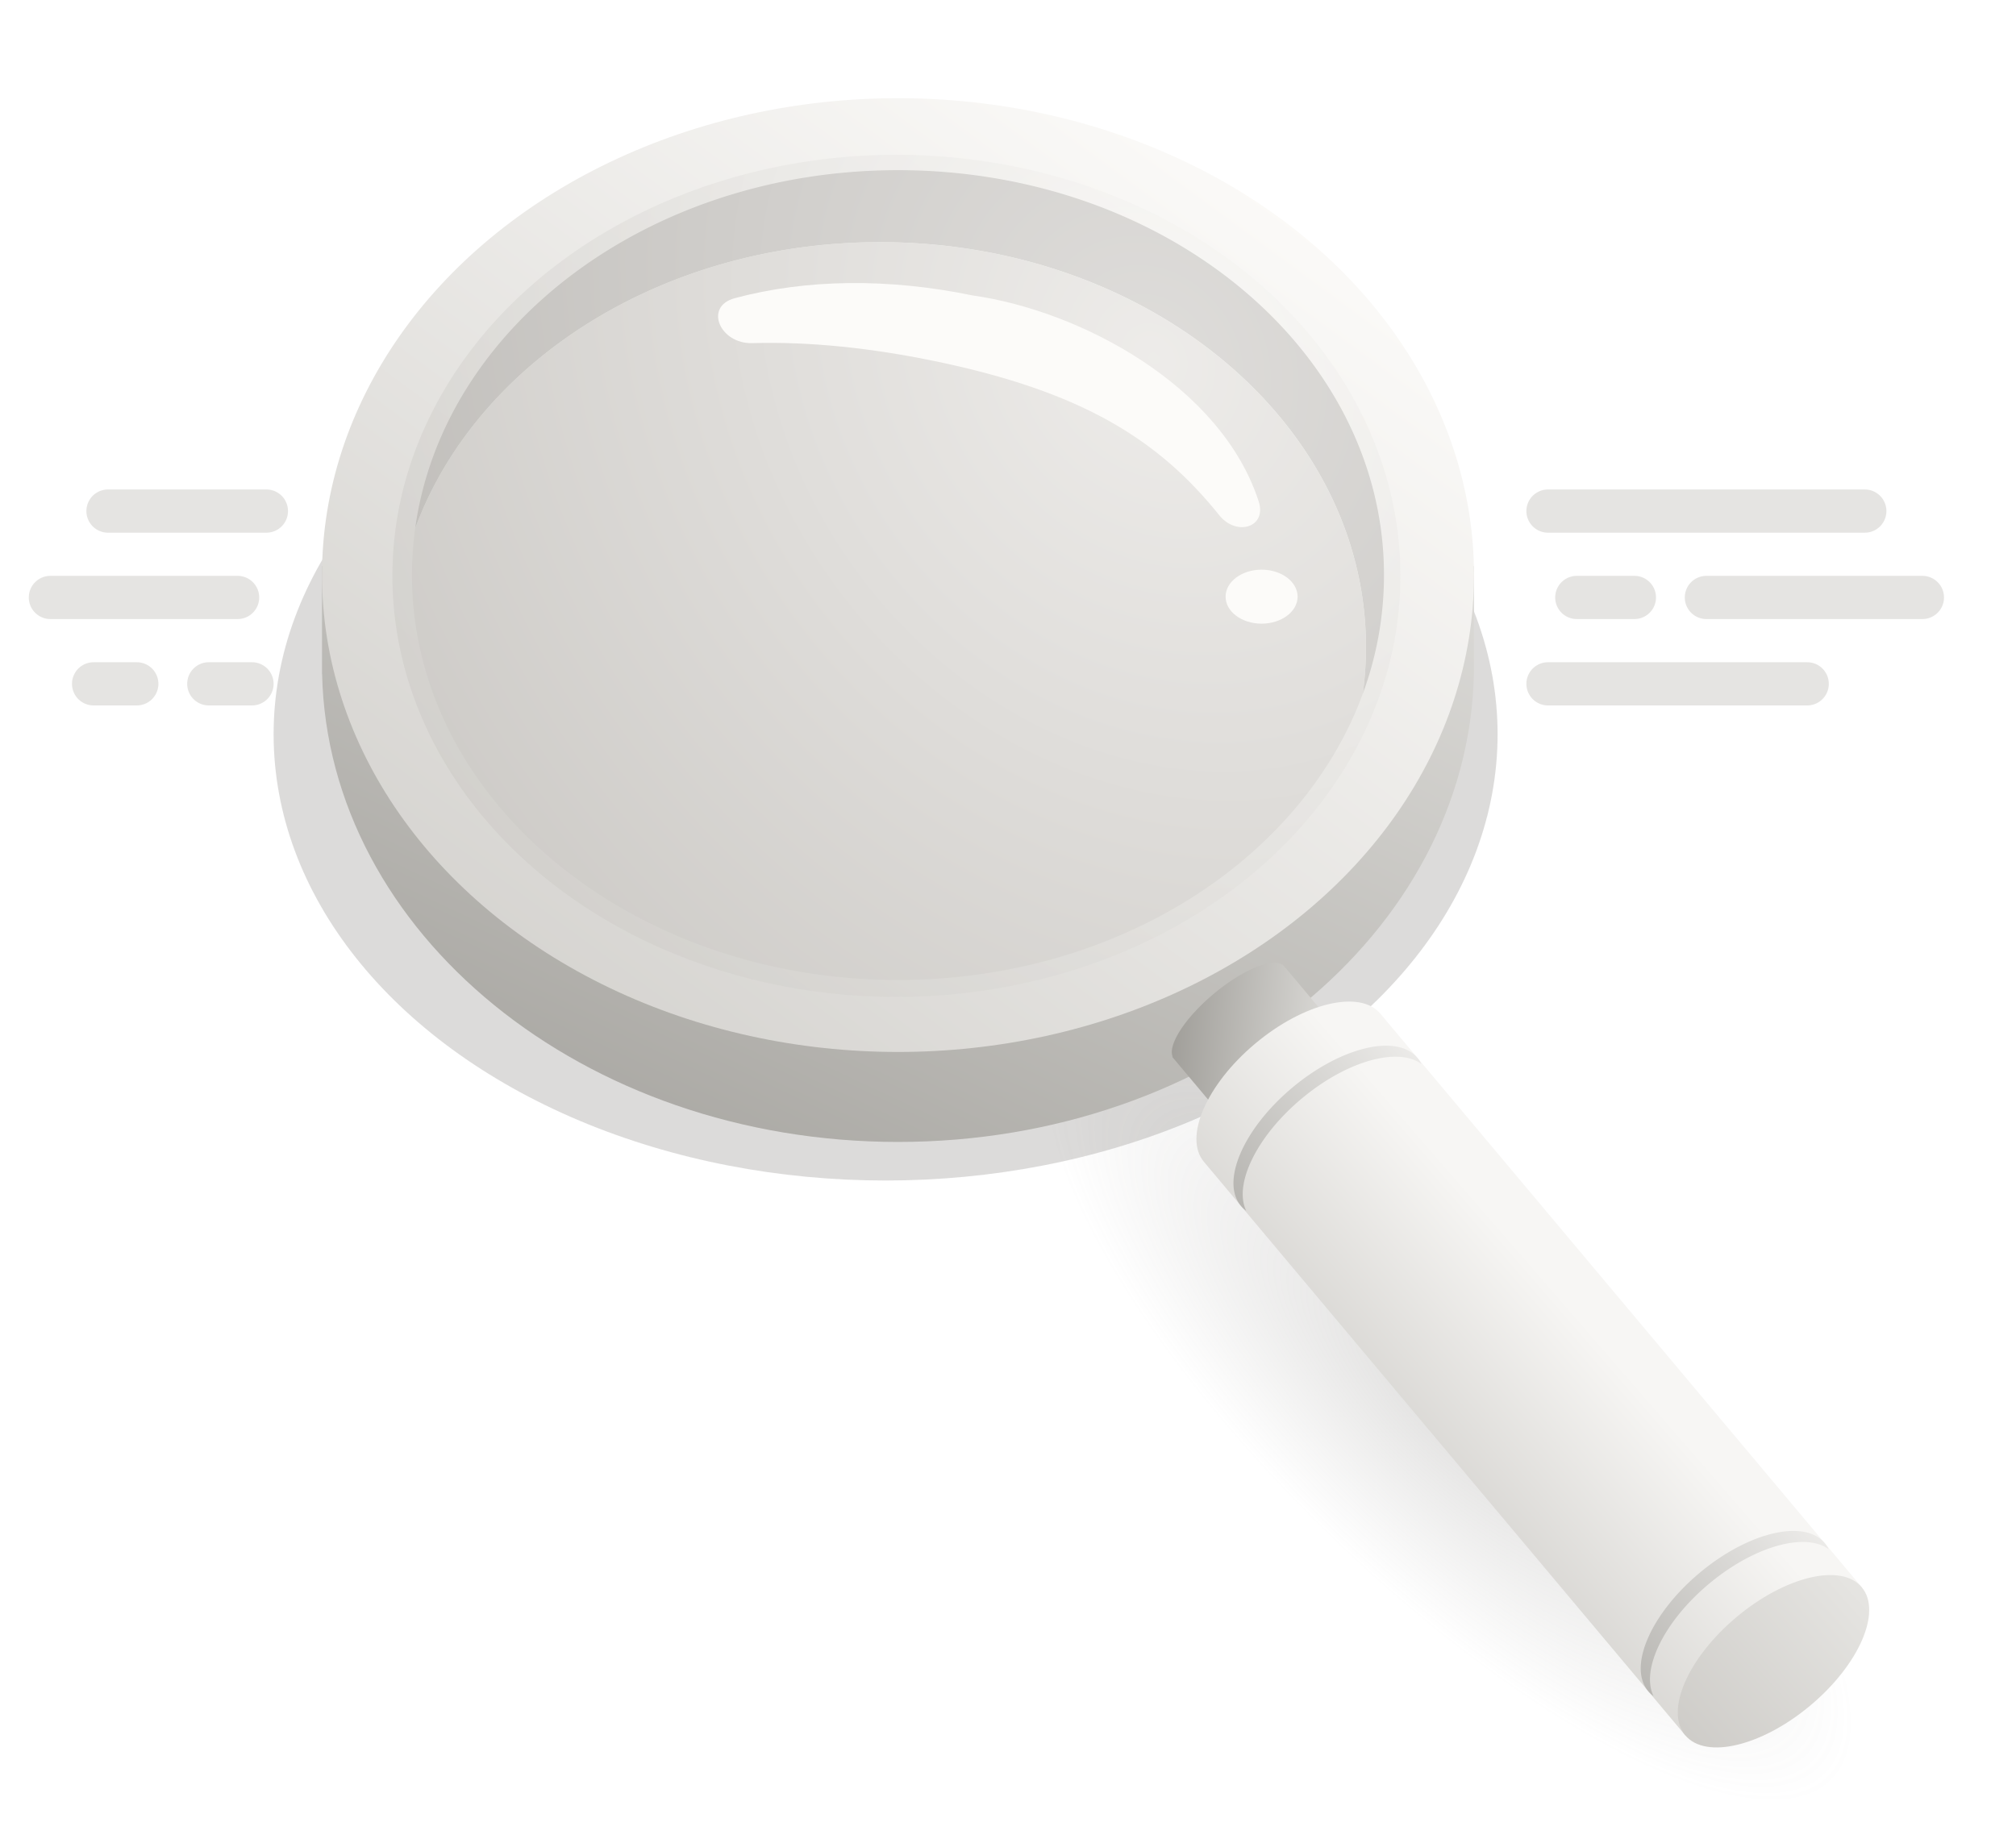 <svg xmlns="http://www.w3.org/2000/svg" width="140" height="128" fill="none" viewBox="0 0 140 128">
    <g clip-path="url(#a)">
        <g filter="url(#b)" opacity=".9">
            <ellipse cx="61.5" cy="51" fill="#807D79" fill-opacity=".3" rx="42.5" ry="31" />
        </g>
        <ellipse
            cx="100.607"
            cy="98.755"
            fill="url(#c)"
            opacity=".8"
            rx="37.981"
            ry="14.596"
            transform="rotate(44.088 100.607 98.755)"
        />
        <path
            fill="url(#d)"
            fill-rule="evenodd"
            d="M62.361 68.07c18.64 0 33.75-12.592 33.75-28.125 0-8.743-4.787-16.554-12.296-21.712 8.915 4.7 15.43 12.243 17.684 21.087h.862v7.5h-.007c-.402 18.006-18.153 32.5-39.993 32.5-21.839 0-39.59-14.494-39.993-32.5h-.007v-7.5h.863c2.254-8.844 8.77-16.387 17.683-21.087-7.509 5.158-12.296 12.97-12.296 21.712 0 15.533 15.11 28.125 33.75 28.125Z"
            clip-rule="evenodd"
        />
        <path
            fill="#CCCAC6"
            fill-rule="evenodd"
            d="M7.5 34a1.5 1.5 0 0 0 0 3h11a1.5 1.5 0 0 0 0-3h-11Zm100 0a1.5 1.5 0 0 0 0 3h22a1.5 1.5 0 0 0 0-3h-22Zm9.5 7.5a1.5 1.5 0 0 1 1.5-1.5h15a1.5 1.5 0 0 1 0 3h-15a1.5 1.5 0 0 1-1.5-1.5Zm-7.5-1.5a1.5 1.5 0 0 0 0 3h4a1.5 1.5 0 0 0 0-3h-4ZM13 47.5a1.5 1.5 0 0 1 1.5-1.5h3a1.5 1.5 0 0 1 0 3h-3a1.5 1.5 0 0 1-1.5-1.5ZM6.5 46a1.5 1.5 0 0 0 0 3h3a1.5 1.5 0 0 0 0-3h-3ZM2 41.5A1.5 1.5 0 0 1 3.5 40h13a1.5 1.5 0 0 1 0 3h-13A1.5 1.5 0 0 1 2 41.5ZM107.5 46a1.5 1.5 0 0 0 0 3h18a1.5 1.5 0 0 0 0-3h-18Z"
            clip-rule="evenodd"
            opacity=".5"
        />
        <ellipse cx="62.361" cy="39.945" fill="url(#e)" rx="40" ry="33.125" />
        <path
            fill="#999792"
            fill-rule="evenodd"
            d="M94.638 48.188a23.825 23.825 0 0 0 1.472-8.243C96.11 24.412 81 11.82 62.36 11.82c-17.324 0-31.599 10.877-33.528 24.883C33.06 25.192 45.912 16.82 61.11 16.82c18.64 0 33.75 12.592 33.75 28.125a23.84 23.84 0 0 1-.222 3.243Z"
            clip-rule="evenodd"
        />
        <path
            fill="url(#f)"
            fill-rule="evenodd"
            d="M89.22 67.166a.596.596 0 0 0-.064-.077l-.091-.109-.023.02c-.759-.466-2.802.393-4.77 2.044-1.968 1.652-3.168 3.514-2.842 4.342l-.026.022 5.785 6.894 7.66-6.427-5.628-6.709Z"
            clip-rule="evenodd"
        />
        <path
            fill="url(#g)"
            fill-rule="evenodd"
            d="M95.862 70.414c-1.42-1.692-5.315-.761-8.7 2.079-3.384 2.84-4.977 6.514-3.557 8.206l33.425 39.834 6.129-5.142 6.128-5.142-33.425-39.835Z"
            clip-rule="evenodd"
        />
        <ellipse cx="123.158" cy="115.391" fill="url(#h)" rx="8" ry="4" transform="rotate(-40 123.158 115.391)" />
        <path
            fill="url(#i)"
            fill-rule="evenodd"
            d="M98.707 73.901a2.056 2.056 0 0 0-.274-.422c-1.42-1.693-5.315-.762-8.7 2.078-3.384 2.84-4.976 6.514-3.556 8.206.108.13.232.244.368.343-.89-1.827.706-5.161 3.832-7.783 3.125-2.623 6.685-3.617 8.33-2.422Z"
            clip-rule="evenodd"
        />
        <path
            fill="url(#j)"
            fill-rule="evenodd"
            d="M126.99 107.607a2.056 2.056 0 0 0-.274-.423c-1.42-1.692-5.315-.762-8.699 2.078-3.385 2.84-4.978 6.515-3.558 8.207.109.13.233.244.369.343-.891-1.828.706-5.161 3.831-7.783 3.125-2.623 6.686-3.617 8.331-2.422Z"
            clip-rule="evenodd"
        />
        <path
            fill="#CCCAC6"
            fill-rule="evenodd"
            d="M28.833 36.697c4.23-11.508 17.08-19.877 32.275-19.877 18.64 0 33.75 12.592 33.75 28.125a23.74 23.74 0 0 1-.222 3.248C90.406 59.702 77.556 68.07 62.36 68.07c-18.64 0-33.75-12.592-33.75-28.125 0-1.099.076-2.182.223-3.248Z"
            clip-rule="evenodd"
        />
        <ellipse cx="62.25" cy="40" fill="url(#k)" opacity=".7" rx="35" ry="29.25" />
        <path
            fill="#FCFBF9"
            d="M87.408 34.825c.588 1.81-1.541 2.451-2.733.967-4.223-5.26-9.518-8.586-19.733-10.703-4.37-.906-8.687-1.372-12.7-1.255-2.24.065-3.382-2.539-1.218-3.122 4.966-1.337 10.696-1.397 16.504-.193 7.535 1.065 17.275 6.281 19.88 14.306Z"
        />
        <ellipse cx="87.611" cy="41.445" fill="#FCFBF9" rx="2.5" ry="1.875" />
    </g>
    <defs>
        <linearGradient id="d" x1="78.5" x2="38.5" y1="15" y2="100" gradientUnits="userSpaceOnUse">
            <stop stop-color="#E5E4E1" />
            <stop offset="1" stop-color="#999792" />
        </linearGradient>
        <linearGradient id="e" x1="87.361" x2="30.126" y1="10.57" y2="88.158" gradientUnits="userSpaceOnUse">
            <stop stop-color="#FCFBF9" />
            <stop offset="1" stop-color="#CCCAC6" />
        </linearGradient>
        <linearGradient id="f" x1="94.001" x2="80.108" y1="72" y2="70.776" gradientUnits="userSpaceOnUse">
            <stop stop-color="#E5E4E1" />
            <stop offset="1" stop-color="#999792" />
        </linearGradient>
        <linearGradient id="g" x1="106.786" x2="91.165" y1="88.17" y2="101.713" gradientUnits="userSpaceOnUse">
            <stop stop-color="#F7F6F4" />
            <stop offset="1" stop-color="#CCCAC6" />
        </linearGradient>
        <linearGradient id="h" x1="130.697" x2="113.424" y1="116.235" y2="116.729" gradientUnits="userSpaceOnUse">
            <stop stop-color="#E5E4E1" />
            <stop offset="1" stop-color="#CCCAC6" />
        </linearGradient>
        <linearGradient id="i" x1="77.786" x2="98.763" y1="88.17" y2="70.755" gradientUnits="userSpaceOnUse">
            <stop stop-color="#999792" />
            <stop offset="1" stop-color="#F2F1EF" />
        </linearGradient>
        <linearGradient id="j" x1="105.429" x2="127.046" y1="122.798" y2="104.461" gradientUnits="userSpaceOnUse">
            <stop stop-color="#999792" />
            <stop offset="1" stop-color="#F2F1EF" />
        </linearGradient>
        <radialGradient
            id="c"
            cx="0"
            cy="0"
            r="1"
            gradientTransform="matrix(0 12.291 -37.32 0 99.946 97.987)"
            gradientUnits="userSpaceOnUse"
        >
            <stop stop-color="#807D79" stop-opacity=".3" />
            <stop offset="1" stop-color="#807D79" stop-opacity="0" />
        </radialGradient>
        <radialGradient
            id="k"
            cx="0"
            cy="0"
            r="1"
            gradientTransform="rotate(141.489 35.65 26.465) scale(60.964 73.204)"
            gradientUnits="userSpaceOnUse"
        >
            <stop stop-color="#FCFBF9" />
            <stop offset="1" stop-color="#CCCAC6" />
        </radialGradient>
        <clipPath id="a">
            <path fill="#fff" d="M0 0h140v128H0z" />
        </clipPath>
        <filter
            id="b"
            width="117"
            height="94"
            x="3"
            y="4"
            color-interpolation-filters="sRGB"
            filterUnits="userSpaceOnUse"
        >
            <feFlood flood-opacity="0" result="BackgroundImageFix" />
            <feBlend in="SourceGraphic" in2="BackgroundImageFix" result="shape" />
            <feGaussianBlur result="effect1_foregroundBlur_193_15953" stdDeviation="8" />
        </filter>
    </defs>
</svg>

